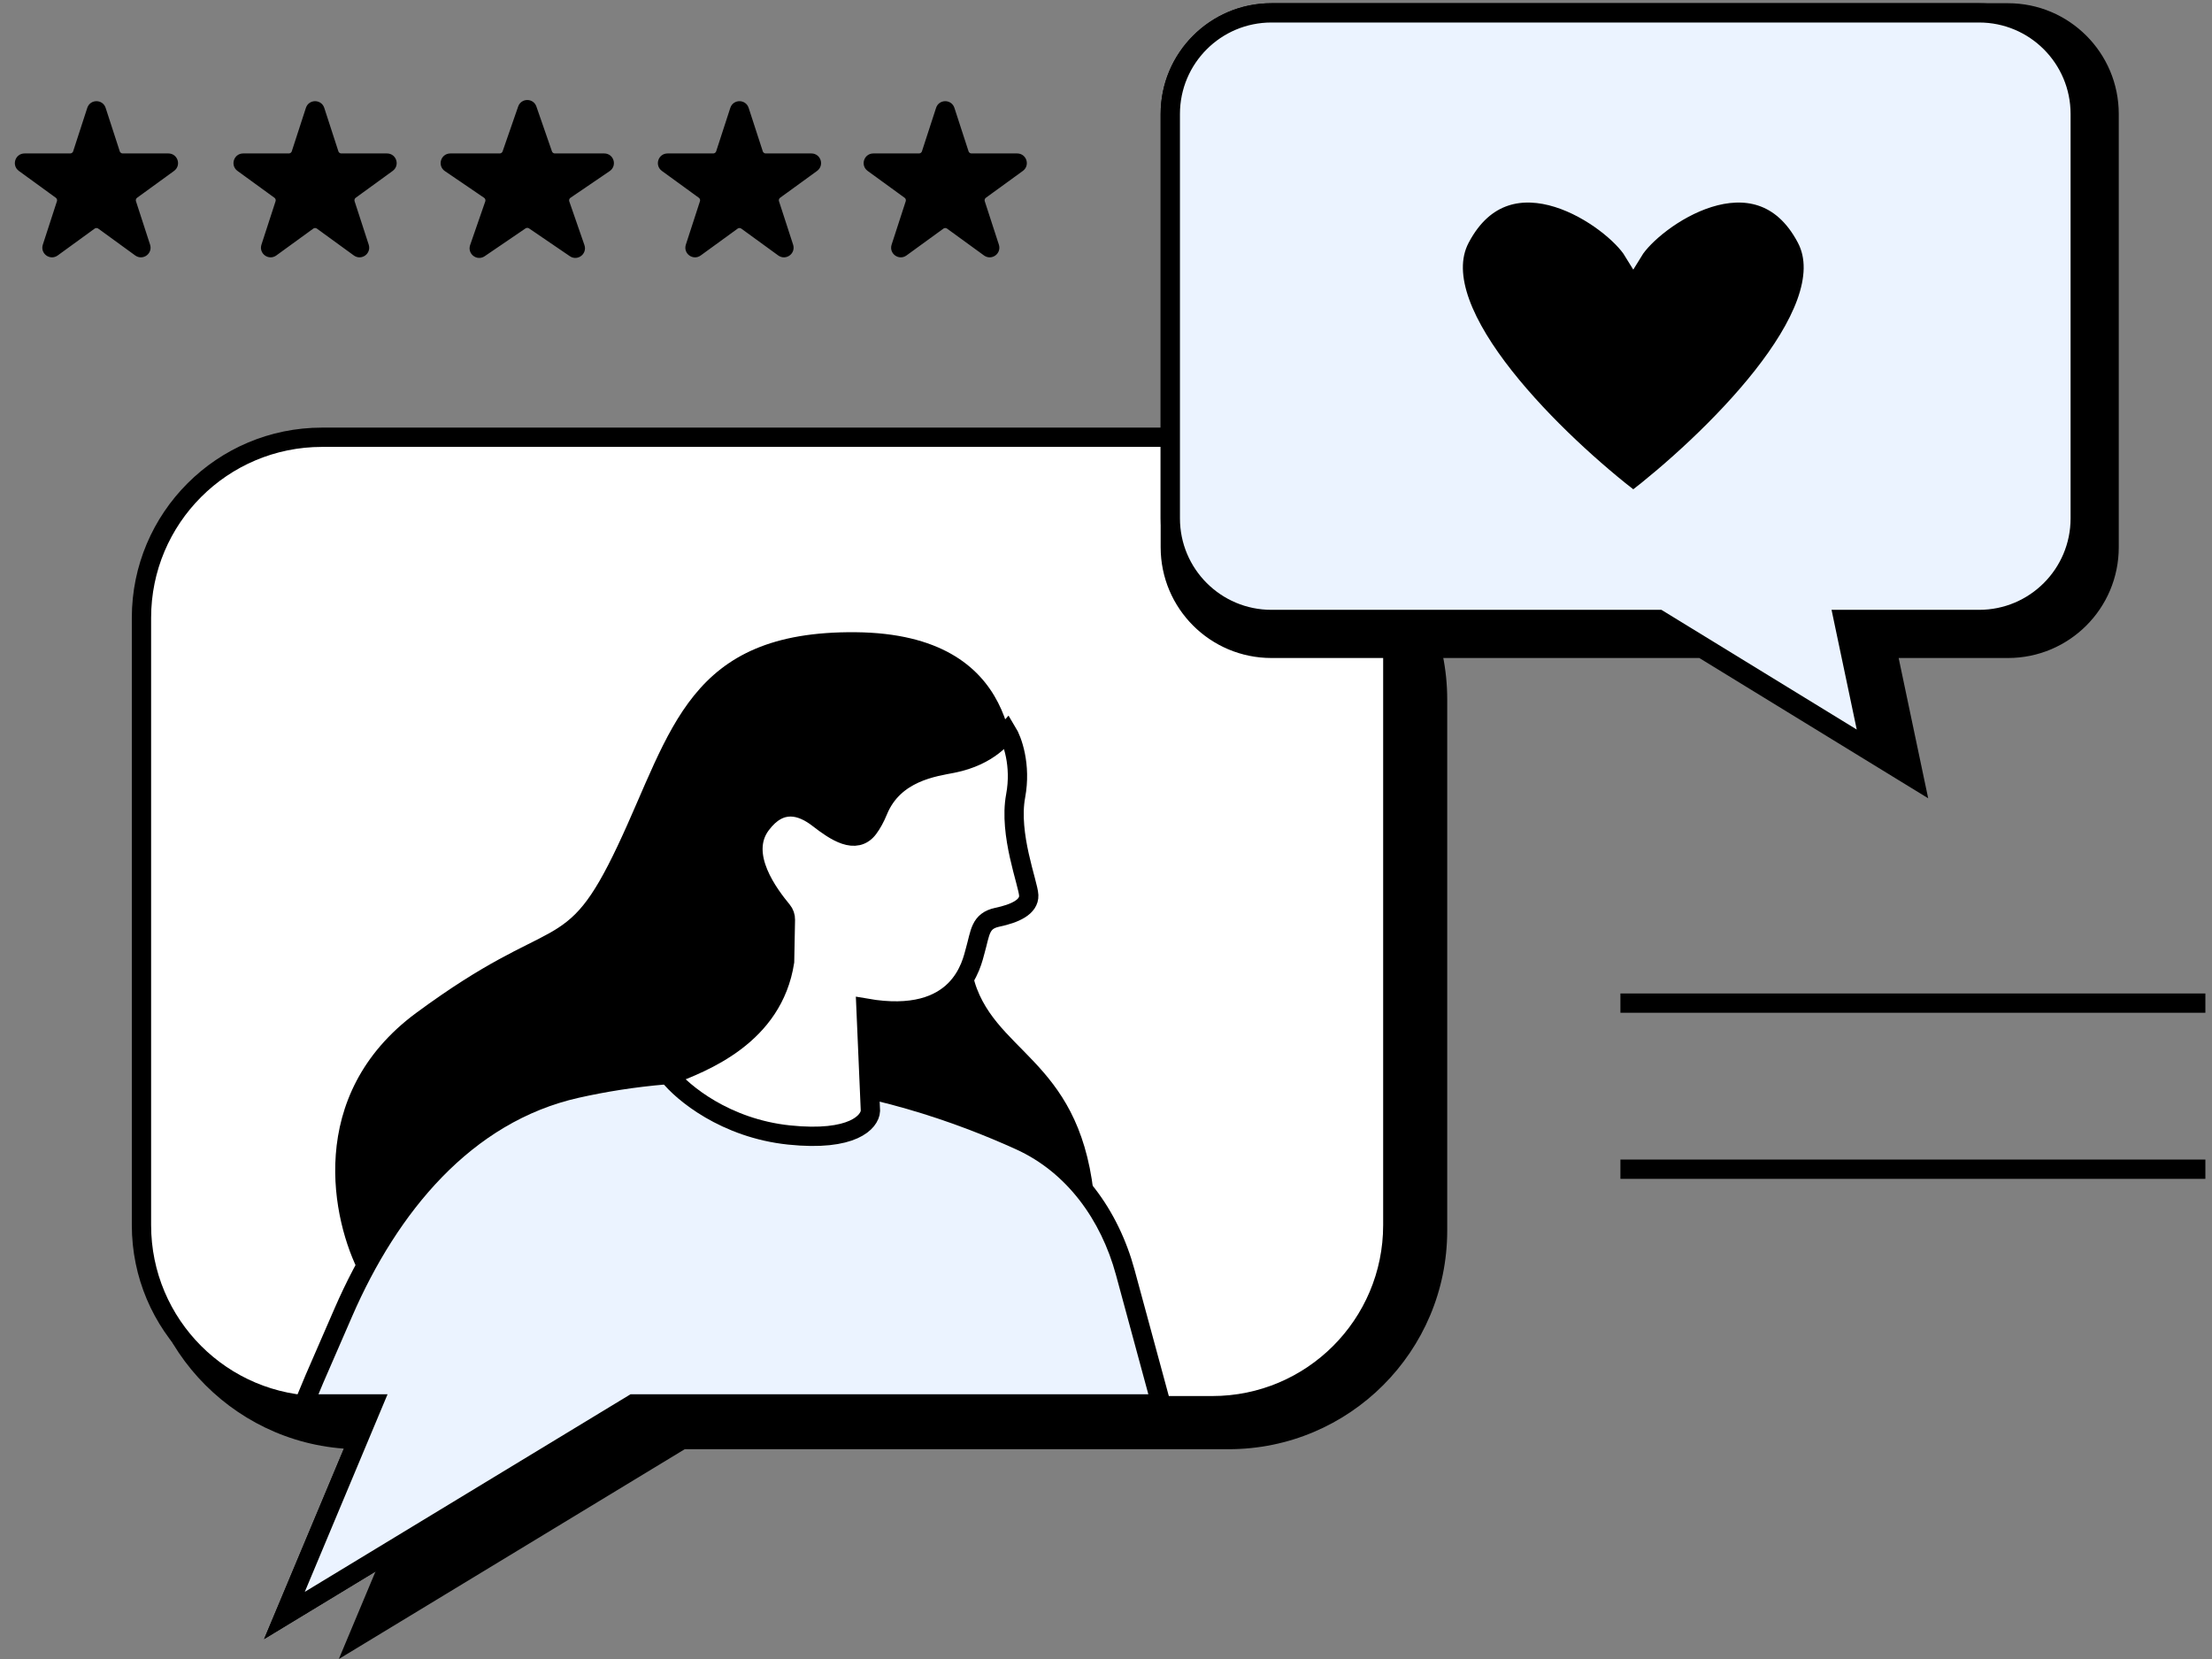 <svg width="172" height="129" viewBox="0 0 172 129" fill="none" xmlns="http://www.w3.org/2000/svg">
<rect x="0" y="0" width="172" height="129" fill="#808080" stroke="none"/>
<path fill-rule="evenodd" clip-rule="evenodd" d="M28 37.384C18.611 37.384 11 44.995 11 54.384V95.687C11 105.076 18.611 112.687 28 112.687H33.182L26.348 129L53.243 112.687H95.532C104.921 112.687 112.532 105.076 112.532 95.687V54.384C112.532 44.995 104.921 37.384 95.532 37.384H28Z" fill="black"/>
<path fill-rule="evenodd" clip-rule="evenodd" d="M25.04 34C17.286 34 11 40.286 11 48.04V95.263C11 103.017 17.286 109.303 25.04 109.303H28.952L22.118 125.616L49.012 109.303H94.261C102.015 109.303 108.301 103.017 108.301 95.263V48.04C108.301 40.286 102.015 34 94.261 34H25.04Z" fill="white"/>
<path d="M28.952 109.303L29.643 109.593L30.079 108.553H28.952V109.303ZM22.118 125.616L21.426 125.326L20.535 127.453L22.507 126.257L22.118 125.616ZM49.012 109.303V108.553H48.802L48.623 108.662L49.012 109.303ZM11.75 48.04C11.75 40.7 17.7 34.75 25.04 34.75V33.25C16.872 33.25 10.25 39.872 10.25 48.04H11.75ZM11.75 95.263V48.04H10.25V95.263H11.75ZM25.04 108.553C17.7 108.553 11.75 102.603 11.75 95.263H10.25C10.25 103.431 16.872 110.053 25.04 110.053V108.553ZM28.952 108.553H25.04V110.053H28.952V108.553ZM22.81 125.905L29.643 109.593L28.26 109.013L21.426 125.326L22.81 125.905ZM48.623 108.662L21.729 124.974L22.507 126.257L49.401 109.944L48.623 108.662ZM94.261 108.553H49.012V110.053H94.261V108.553ZM107.551 95.263C107.551 102.603 101.601 108.553 94.261 108.553V110.053C102.43 110.053 109.051 103.431 109.051 95.263H107.551ZM107.551 48.04V95.263H109.051V48.04H107.551ZM94.261 34.75C101.601 34.75 107.551 40.7 107.551 48.04H109.051C109.051 39.872 102.43 33.25 94.261 33.25V34.75ZM25.04 34.75H94.261V33.25H25.04V34.75Z" fill="black"/>
<path d="M32.369 78.757C23.682 85.168 25.826 94.968 27.985 99.067L85.193 94.774C84.682 82.906 78.024 82.278 75.962 76.879C73.9 71.48 79.083 64.397 78.975 61.886C78.866 59.376 79.575 49.284 66.536 49.16C53.497 49.036 52.234 56.864 48.043 65.734C43.852 74.604 43.228 70.743 32.369 78.757Z" fill="black"/>
<path fill-rule="evenodd" clip-rule="evenodd" d="M90.274 109.167L87.499 98.938C86.291 94.489 83.513 90.591 79.316 88.685C74.606 86.546 67.648 84.073 59.784 83.521C54.054 83.119 49.009 83.694 44.851 84.625C36.145 86.573 30.252 93.87 26.696 102.052L24.448 107.223L23.637 109.167H29.008L22.117 125.616L49.234 109.167H90.274Z" fill="#EBF3FF"/>
<path d="M90.274 109.167V109.917H91.254L90.998 108.971L90.274 109.167ZM87.499 98.938L88.222 98.742L87.499 98.938ZM79.316 88.685L79.005 89.368L79.316 88.685ZM59.784 83.521L59.731 84.269L59.784 83.521ZM44.851 84.625L45.015 85.357L44.851 84.625ZM26.696 102.052L27.384 102.351H27.384L26.696 102.052ZM24.448 107.223L23.76 106.924L23.756 106.934L24.448 107.223ZM23.637 109.167L22.945 108.879L22.512 109.917H23.637V109.167ZM29.008 109.167L29.699 109.457L30.135 108.417H29.008V109.167ZM22.117 125.616L21.425 125.326L20.534 127.453L22.506 126.257L22.117 125.616ZM49.234 109.167V108.417H49.025L48.846 108.526L49.234 109.167ZM90.998 108.971L88.222 98.742L86.775 99.134L89.55 109.364L90.998 108.971ZM88.222 98.742C86.971 94.128 84.07 90.021 79.626 88.002L79.005 89.368C82.955 91.162 85.612 94.85 86.775 99.134L88.222 98.742ZM79.626 88.002C74.868 85.841 67.82 83.333 59.837 82.773L59.731 84.269C67.477 84.813 74.345 87.25 79.005 89.368L79.626 88.002ZM59.837 82.773C54.025 82.365 48.907 82.948 44.687 83.893L45.015 85.357C49.111 84.44 54.083 83.873 59.731 84.269L59.837 82.773ZM44.687 83.893C35.642 85.917 29.606 93.475 26.008 101.753L27.384 102.351C30.898 94.265 36.649 87.228 45.015 85.357L44.687 83.893ZM26.008 101.753L23.76 106.924L25.136 107.522L27.384 102.351L26.008 101.753ZM23.756 106.934L22.945 108.879L24.33 109.456L25.14 107.512L23.756 106.934ZM23.637 109.917H29.008V108.417H23.637V109.917ZM28.316 108.878L21.425 125.326L22.809 125.905L29.699 109.457L28.316 108.878ZM22.506 126.257L49.623 109.809L48.846 108.526L21.728 124.974L22.506 126.257ZM49.234 109.917H90.274V108.417H49.234V109.917Z" fill="black"/>
<path d="M78.974 61.887C79.42 59.489 78.711 57.554 78.301 56.885C78.083 57.123 77.01 58.77 74.063 59.354C72.7 59.625 69.518 60.008 68.276 63.033C68.042 63.604 67.789 64.051 67.532 64.398C66.548 65.727 64.954 64.653 63.648 63.64C62.321 62.61 60.667 62.121 59.177 64.111C57.409 66.473 59.826 69.597 60.826 70.812C60.989 71.01 61.076 71.259 61.071 71.516L61.008 74.779C60.113 80.534 54.714 82.596 52.014 83.627C53.062 84.954 56.398 87.737 61.36 88.255C66.321 88.773 67.641 87.222 67.682 86.382L67.338 78.394C74.71 79.677 75.569 74.838 75.834 73.912C76.231 72.523 76.192 71.61 77.551 71.323C78.911 71.036 80.032 70.53 79.993 69.617C79.954 68.704 78.417 64.883 78.974 61.887Z" fill="white" stroke="black" stroke-width="1.5"/>
<path fill-rule="evenodd" clip-rule="evenodd" d="M98.862 1C94.52 1 91 4.52 91 8.862V42.554C91 46.896 94.52 50.415 98.862 50.415H132.347L148.838 60.523L146.711 50.415H156.138C160.48 50.415 164 46.896 164 42.554V8.862C164 4.52 160.48 1 156.138 1H98.862Z" fill="black"/>
<path d="M132.347 50.415L132.739 49.776L132.559 49.665H132.347V50.415ZM148.838 60.523L148.447 61.163L149.931 62.072L149.572 60.369L148.838 60.523ZM146.711 50.415V49.665H145.786L145.977 50.57L146.711 50.415ZM91.75 8.862C91.75 4.934 94.934 1.75 98.862 1.75V0.25C94.106 0.25 90.25 4.106 90.25 8.862H91.75ZM91.75 42.554V8.862H90.25V42.554H91.75ZM98.862 49.665C94.934 49.665 91.75 46.481 91.75 42.554H90.25C90.25 47.31 94.106 51.165 98.862 51.165V49.665ZM132.347 49.665H98.862V51.165H132.347V49.665ZM149.23 59.884L132.739 49.776L131.955 51.055L148.447 61.163L149.23 59.884ZM145.977 50.57L148.105 60.678L149.572 60.369L147.444 50.261L145.977 50.57ZM156.138 49.665H146.711V51.165H156.138V49.665ZM163.25 42.554C163.25 46.481 160.066 49.665 156.138 49.665V51.165C160.894 51.165 164.75 47.31 164.75 42.554H163.25ZM163.25 8.862V42.554H164.75V8.862H163.25ZM156.138 1.75C160.066 1.75 163.25 4.934 163.25 8.862H164.75C164.75 4.106 160.894 0.25 156.138 0.25V1.75ZM98.862 1.75H156.138V0.25H98.862V1.75Z" fill="black"/>
<path fill-rule="evenodd" clip-rule="evenodd" d="M98.862 1C94.52 1 91 4.52 91 8.862V40.308C91 44.65 94.52 48.169 98.862 48.169H128.978L145.469 58.277L143.341 48.169H153.892C158.234 48.169 161.754 44.65 161.754 40.308V8.862C161.754 4.52 158.234 1 153.892 1H98.862Z" fill="#EBF3FF"/>
<path d="M128.978 48.169L129.37 47.53L129.189 47.419H128.978V48.169ZM145.469 58.277L145.077 58.916L146.562 59.826L146.203 58.122L145.469 58.277ZM143.341 48.169V47.419H142.417L142.607 48.324L143.341 48.169ZM91.75 8.862C91.75 4.934 94.934 1.75 98.862 1.75V0.25C94.106 0.25 90.25 4.106 90.25 8.862H91.75ZM91.75 40.308V8.862H90.25V40.308H91.75ZM98.862 47.419C94.934 47.419 91.75 44.235 91.75 40.308H90.25C90.25 45.064 94.106 48.919 98.862 48.919V47.419ZM128.978 47.419H98.862V48.919H128.978V47.419ZM145.861 57.638L129.37 47.53L128.586 48.809L145.077 58.916L145.861 57.638ZM142.607 48.324L144.735 58.431L146.203 58.122L144.075 48.015L142.607 48.324ZM153.892 47.419H143.341V48.919H153.892V47.419ZM161.004 40.308C161.004 44.235 157.82 47.419 153.892 47.419V48.919C158.648 48.919 162.504 45.064 162.504 40.308H161.004ZM161.004 8.862V40.308H162.504V8.862H161.004ZM153.892 1.75C157.82 1.75 161.004 4.934 161.004 8.862H162.504C162.504 4.106 158.648 0.25 153.892 0.25V1.75ZM98.862 1.75H153.892V0.25H98.862V1.75Z" fill="black"/>
<path d="M126 78H171.485" stroke="black" stroke-width="1.5"/>
<path d="M126 90.915H171.485" stroke="black" stroke-width="1.5"/>
<path d="M7.024 8.464C7.174 8.003 7.826 8.003 7.976 8.464L9.072 11.837C9.139 12.043 9.331 12.182 9.547 12.182H13.094C13.578 12.182 13.78 12.802 13.388 13.087L10.518 15.172C10.343 15.299 10.27 15.525 10.337 15.731L11.433 19.104C11.582 19.565 11.055 19.948 10.663 19.663L7.794 17.578C7.619 17.451 7.381 17.451 7.206 17.578L4.337 19.663C3.945 19.948 3.417 19.565 3.567 19.104L4.663 15.731C4.73 15.525 4.657 15.299 4.482 15.172L1.612 13.087C1.22 12.802 1.422 12.182 1.906 12.182H5.453C5.669 12.182 5.861 12.043 5.928 11.837L7.024 8.464Z" fill="black" stroke="black" stroke-width="0.5"/>
<path d="M24.024 8.464C24.174 8.003 24.826 8.003 24.976 8.464L26.072 11.837C26.139 12.043 26.331 12.182 26.547 12.182H30.094C30.578 12.182 30.78 12.802 30.388 13.087L27.518 15.172C27.343 15.299 27.27 15.525 27.337 15.731L28.433 19.104C28.582 19.565 28.055 19.948 27.663 19.663L24.794 17.578C24.619 17.451 24.381 17.451 24.206 17.578L21.337 19.663C20.945 19.948 20.418 19.565 20.567 19.104L21.663 15.731C21.73 15.525 21.657 15.299 21.482 15.172L18.612 13.087C18.22 12.802 18.422 12.182 18.906 12.182H22.453C22.669 12.182 22.861 12.043 22.928 11.837L24.024 8.464Z" fill="black" stroke="black" stroke-width="0.5"/>
<path d="M40.528 8.363C40.683 7.915 41.317 7.915 41.472 8.363L42.68 11.846C42.749 12.047 42.939 12.182 43.152 12.182H46.986C47.478 12.182 47.674 12.819 47.268 13.096L44.222 15.17C44.036 15.297 43.958 15.533 44.032 15.747L45.208 19.14C45.365 19.595 44.852 19.988 44.454 19.717L41.282 17.556C41.112 17.441 40.888 17.441 40.718 17.556L37.546 19.717C37.148 19.988 36.635 19.595 36.792 19.14L37.968 15.747C38.042 15.533 37.964 15.297 37.778 15.17L34.732 13.096C34.326 12.819 34.522 12.182 35.014 12.182H38.848C39.061 12.182 39.251 12.047 39.32 11.846L40.528 8.363Z" fill="black" stroke="black" stroke-width="0.5"/>
<path d="M57.025 8.464C57.174 8.003 57.826 8.003 57.975 8.464L59.072 11.837C59.139 12.043 59.331 12.182 59.547 12.182H63.094C63.578 12.182 63.78 12.802 63.388 13.087L60.518 15.172C60.343 15.299 60.27 15.525 60.337 15.731L61.433 19.104C61.583 19.565 61.055 19.948 60.663 19.663L57.794 17.578C57.619 17.451 57.381 17.451 57.206 17.578L54.337 19.663C53.945 19.948 53.417 19.565 53.567 19.104L54.663 15.731C54.73 15.525 54.657 15.299 54.482 15.172L51.612 13.087C51.22 12.802 51.422 12.182 51.906 12.182H55.453C55.669 12.182 55.861 12.043 55.928 11.837L57.025 8.464Z" fill="black" stroke="black" stroke-width="0.5"/>
<path d="M73.025 8.464C73.174 8.003 73.826 8.003 73.975 8.464L75.072 11.837C75.138 12.043 75.331 12.182 75.547 12.182H79.094C79.578 12.182 79.78 12.802 79.388 13.087L76.518 15.172C76.343 15.299 76.27 15.525 76.337 15.731L77.433 19.104C77.582 19.565 77.055 19.948 76.663 19.663L73.794 17.578C73.619 17.451 73.381 17.451 73.206 17.578L70.337 19.663C69.945 19.948 69.418 19.565 69.567 19.104L70.663 15.731C70.73 15.525 70.657 15.299 70.482 15.172L67.612 13.087C67.22 12.802 67.422 12.182 67.906 12.182H71.453C71.669 12.182 71.862 12.043 71.928 11.837L73.025 8.464Z" fill="black" stroke="black" stroke-width="0.5"/>
<path d="M113.534 18.529C110.485 24.321 121.241 34.59 127 39C132.759 34.59 143.515 24.321 140.466 18.529C136.655 11.289 128.524 17.031 127 19.527C125.476 17.031 117.345 11.289 113.534 18.529Z" fill="black" stroke="#EBF3FF" stroke-width="1.5"/>
</svg>
